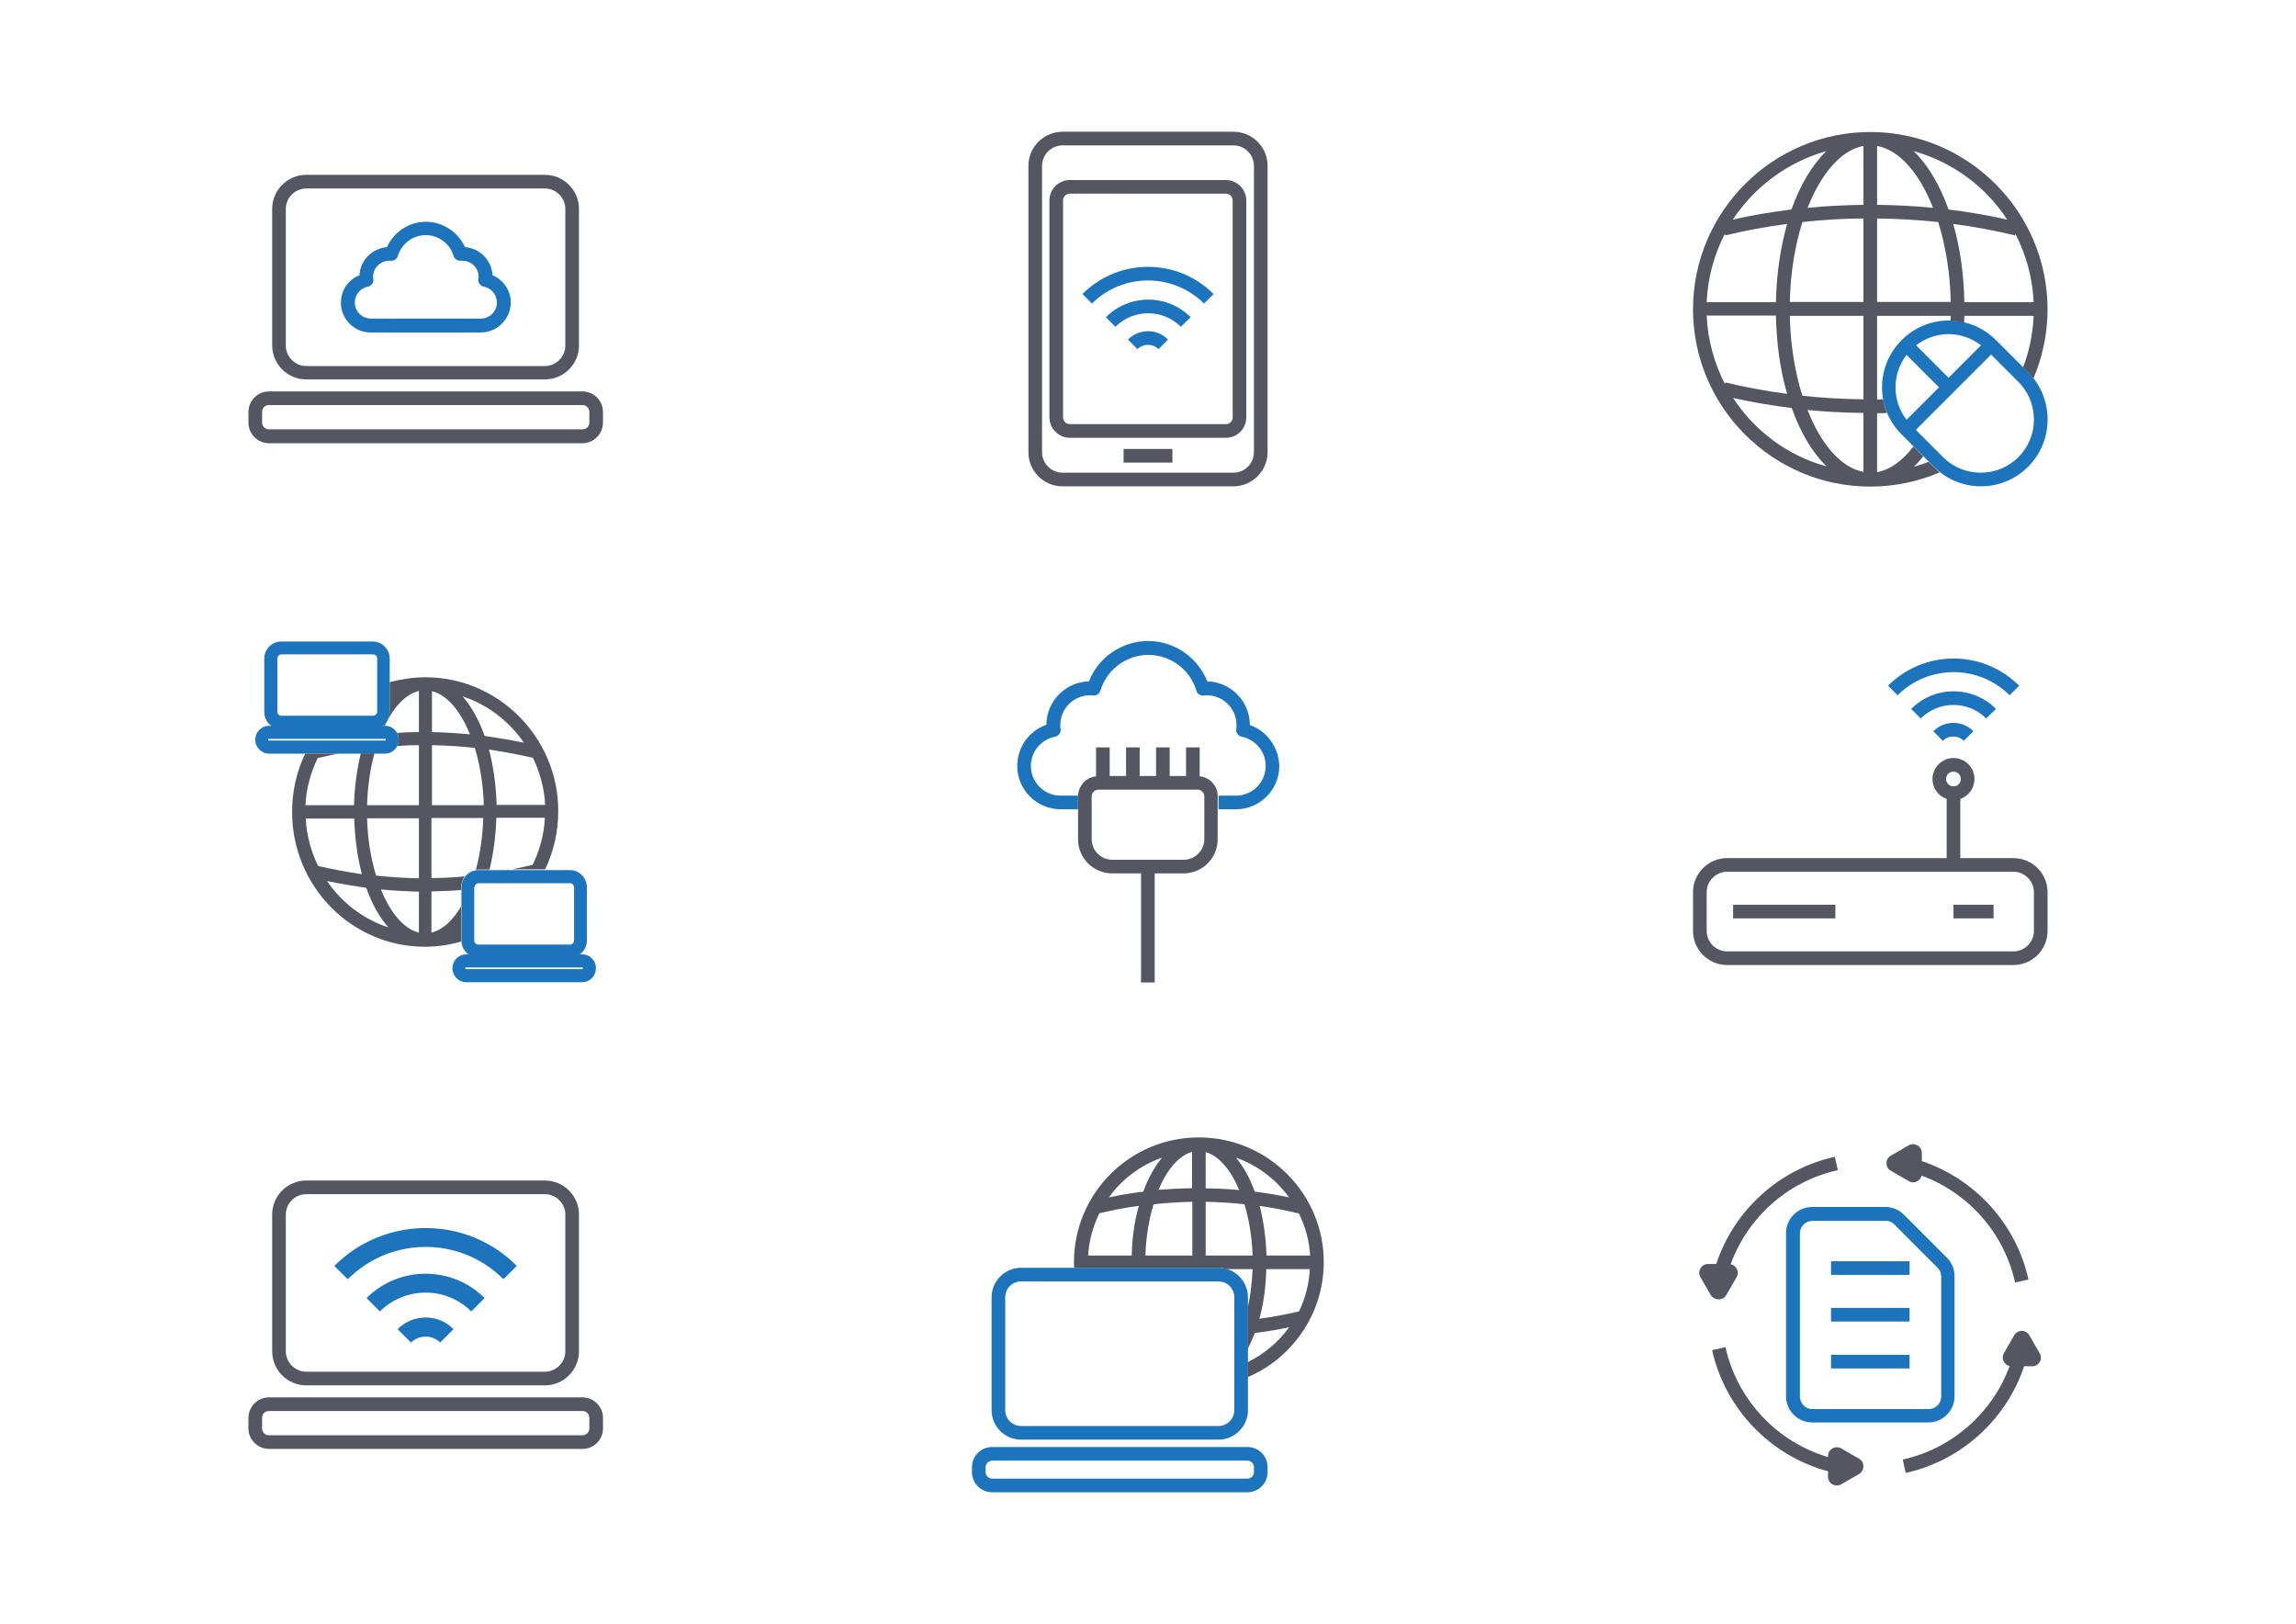 <?xml version="1.0" encoding="utf-8"?>
<!-- Generator: Adobe Illustrator 19.2.1, SVG Export Plug-In . SVG Version: 6.00 Build 0)  -->
<svg version="1.1" id="Layer_1" xmlns="http://www.w3.org/2000/svg" xmlns:xlink="http://www.w3.org/1999/xlink" x="0px" y="0px"
	 width="841.9px" height="595.3px" viewBox="0 0 841.9 595.3" enable-background="new 0 0 841.9 595.3" xml:space="preserve">
<g>
	<g>
		<path fill="#1C75BC" d="M743.7,136.5l-11.8-11.8c-9.6-9.6-25.1-9.6-34.6,0c-9.6,9.6-9.6,25.1,0,34.6l11.8,11.8
			c4.8,4.8,11,7.2,17.3,7.2s12.5-2.4,17.3-7.2C753.2,161.6,753.2,146,743.7,136.5z M714.5,122.5c4.2,0,8.4,1.4,11.9,4.1l-11.9,11.9
			l-11.9-11.9C706.1,123.9,710.3,122.5,714.5,122.5z M699.1,130.1L711,142l-11.9,11.9C693.7,146.9,693.7,137.1,699.1,130.1z
			 M740.1,167.6c-7.6,7.6-20,7.6-27.6,0l-10-10l27.6-27.6l10,10C747.7,147.6,747.7,160,740.1,167.6z"/>
		<g>
			<path fill="#545662" d="M709,171.1l-1.8-1.8c-1.7,0.7-3.5,1.3-5.4,1.8c1.2-1.1,2.3-2.4,3.4-3.8l-3.6-3.6
				c-3.9,5.1-8.4,8.5-13.3,9.4v-21.6c1.2,0,2.4,0,3.6-0.1c-0.7-1.6-1.1-3.3-1.4-5c-0.7,0-1.5,0-2.2,0.1v-30.7h27
				c0,0.6,0,1.2-0.1,1.8c1.7,0,3.3,0.3,5,0.7c0-0.8,0.1-1.6,0.1-2.5h25.4c-0.3,6.6-1.6,13-3.9,18.9l1.9,1.9c0.7,0.7,1.3,1.4,1.9,2.2
				c3.3-7.8,5.2-16.4,5.2-25.4c0-35.8-29.2-65-65-65s-65,29.2-65,65s29.2,65,65,65c9,0,17.6-1.9,25.4-5.2
				C710.4,172.4,709.7,171.8,709,171.1z M739,85.7c3.9,7.6,6.3,16.1,6.7,25.1h-25.4c-0.2-10.4-1.6-20.1-4.1-28.7
				c7.6,1,15.2,2.4,22.7,4.2L739,85.7z M736,80.5c-7.1-1.6-14.3-2.8-21.5-3.7c-3.2-9-7.6-16.4-12.8-21.4
				C716,59.4,728.1,68.4,736,80.5z M688.3,53.5c8.2,1.5,15.6,10.1,20.5,22.7c-6.8-0.7-13.7-1-20.5-1.1V53.5z M688.3,80.1
				c7.5,0.1,15,0.5,22.4,1.3c2.7,8.6,4.4,18.7,4.6,29.3h-27V80.1z M669.7,55.4c-5.2,5-9.6,12.4-12.8,21.4
				c-7.2,0.9-14.4,2.1-21.5,3.7C643.4,68.4,655.5,59.4,669.7,55.4z M632.5,85.7l0.1,0.6c7.5-1.8,15-3.2,22.7-4.2
				c-2.4,8.5-3.9,18.2-4.1,28.7h-25.4C626.2,101.7,628.6,93.2,632.5,85.7z M632.5,140.8c-3.9-7.6-6.3-16.1-6.7-25.1h25.4
				c0.2,10.4,1.6,20.1,4.1,28.7c-7.6-1-15.2-2.4-22.7-4.2L632.5,140.8z M635.5,145.9c7.1,1.6,14.3,2.8,21.5,3.7
				c3.2,9,7.6,16.4,12.8,21.4C655.5,167.1,643.4,158,635.5,145.9z M683.3,173c-8.2-1.5-15.6-10.1-20.5-22.7c6.8,0.7,13.7,1,20.5,1.1
				V173z M683.3,146.4c-7.5-0.1-15-0.5-22.4-1.3c-2.7-8.6-4.4-18.7-4.6-29.3h27V146.4z M683.3,110.7h-27c0.2-10.7,1.9-20.7,4.6-29.3
				c7.4-0.8,14.9-1.3,22.4-1.3V110.7z M683.3,75.1c-6.9,0.1-13.7,0.4-20.5,1.1c5-12.6,12.3-21.2,20.5-22.7V75.1z"/>
		</g>
	</g>
	<g>
		<g>
			<path fill="#545662" d="M452.3,178.3h-62.7c-6.9,0-12.5-5.6-12.5-12.5v-105c0-6.9,5.6-12.5,12.5-12.5h62.7
				c6.9,0,12.5,5.6,12.5,12.5v105C464.8,172.6,459.2,178.3,452.3,178.3z M389.6,53.3c-4.1,0-7.5,3.4-7.5,7.5v105
				c0,4.1,3.4,7.5,7.5,7.5h62.7c4.1,0,7.5-3.4,7.5-7.5v-105c0-4.1-3.4-7.5-7.5-7.5H389.6z"/>
		</g>
		<g>
			<path fill="#545662" d="M449.5,160.5h-57.2c-4.1,0-7.5-3.4-7.5-7.5V73.5c0-4.1,3.4-7.5,7.5-7.5h57.2c4.1,0,7.5,3.4,7.5,7.5V153
				C457,157.1,453.7,160.5,449.5,160.5z M392.3,71c-1.4,0-2.5,1.1-2.5,2.5V153c0,1.4,1.1,2.5,2.5,2.5h57.2c1.4,0,2.5-1.1,2.5-2.5
				V73.5c0-1.4-1.1-2.5-2.5-2.5H392.3z"/>
		</g>
		<g>
			<rect x="412" y="164.6" fill="#545662" width="17.9" height="5"/>
		</g>
		<g>
			<g>
				<path fill="#1C75BC" d="M424.8,128c-2.1-2.1-5.6-2.1-7.7,0l-3.5-3.5c4.1-4.1,10.7-4.1,14.7,0L424.8,128z"/>
			</g>
			<g>
				<path fill="#1C75BC" d="M433,119.8c-6.6-6.6-17.4-6.6-24,0l-3.5-3.5c8.6-8.6,22.5-8.6,31.1,0L433,119.8z"/>
			</g>
			<g>
				<path fill="#1C75BC" d="M400.4,111.3l-3.5-3.5c13.3-13.3,34.8-13.3,48.1,0l-3.5,3.5C430.1,100,411.7,100,400.4,111.3z"/>
			</g>
		</g>
	</g>
	<g>
		<g>
			<g>
				<path fill="#545662" d="M199.8,139.1h-87.5c-6.9,0-12.5-5.6-12.5-12.5V76.6c0-6.9,5.6-12.5,12.5-12.5h87.5
					c6.9,0,12.5,5.6,12.5,12.5v50.1C212.3,133.5,206.7,139.1,199.8,139.1z M112.3,69.1c-4.1,0-7.5,3.4-7.5,7.5v50.1
					c0,4.1,3.4,7.5,7.5,7.5h87.5c4.1,0,7.5-3.4,7.5-7.5V76.6c0-4.1-3.4-7.5-7.5-7.5H112.3z"/>
			</g>
		</g>
		<g>
			<g>
				<path fill="#545662" d="M213.6,162.5h-115c-4.1,0-7.5-3.4-7.5-7.5V151c0-4.1,3.4-7.5,7.5-7.5h115c4.1,0,7.5,3.4,7.5,7.5v3.9
					C221.1,159.1,217.7,162.5,213.6,162.5z M98.6,148.5c-1.4,0-2.5,1.1-2.5,2.5v3.9c0,1.4,1.1,2.5,2.5,2.5h115
					c1.4,0,2.5-1.1,2.5-2.5V151c0-1.4-1.1-2.5-2.5-2.5H98.6z"/>
			</g>
		</g>
		<g>
			<path fill="#1C75BC" d="M176.2,121.9h-40.3c-6,0-10.9-4.9-10.9-10.9c0-4.5,2.7-8.5,6.8-10.1c0.3-5.5,4.6-9.8,10.1-10.3
				c2.5-5.6,8.1-9.3,14.3-9.3s11.8,3.8,14.3,9.3c5.4,0.4,9.8,4.8,10.1,10.3c4,1.7,6.7,5.6,6.7,10.1
				C187.2,117,182.3,121.9,176.2,121.9z M142.7,95.6c-3.3,0-5.9,2.7-5.9,5.9c0,0.2,0,0.5,0.1,0.8c0.2,1.3-0.7,2.5-2,2.8
				c-2.8,0.5-4.8,3-4.8,5.8c0,3.3,2.7,5.9,5.9,5.9h40.3c3.3,0,5.9-2.7,5.9-5.9c0-2.8-2-5.3-4.8-5.8c-1.3-0.3-2.2-1.5-2-2.8
				c0-0.3,0.1-0.6,0.1-0.8c0-3.3-2.7-5.9-5.9-5.9c-0.2,0-0.4,0-0.6,0c-1.2,0.1-2.3-0.6-2.7-1.8c-1.3-4.5-5.5-7.6-10.2-7.6
				s-8.8,3.1-10.2,7.6c-0.3,1.2-1.5,1.9-2.7,1.8C143.1,95.6,142.9,95.6,142.7,95.6z"/>
		</g>
	</g>
	<g>
		<g>
			<path fill="#1C75BC" d="M374.4,527.8h72.4c5.9,0,10.8-4.8,10.8-10.8v-41.4c0-5.9-4.8-10.8-10.8-10.8h-72.4
				c-5.9,0-10.8,4.8-10.8,10.8V517C363.6,523,368.5,527.8,374.4,527.8z M368.6,475.6c0-3.2,2.6-5.8,5.8-5.8h72.4
				c3.2,0,5.8,2.6,5.8,5.8V517c0,3.2-2.6,5.8-5.8,5.8h-72.4c-3.2,0-5.8-2.6-5.8-5.8V475.6z"/>
			<path fill="#1C75BC" d="M457.4,530.5h-93.6c-4.1,0-7.4,3.3-7.4,7.4v1.8c0,4.1,3.3,7.4,7.4,7.4h93.6c4.1,0,7.4-3.3,7.4-7.4v-1.8
				C464.8,533.8,461.5,530.5,457.4,530.5z M459.8,539.7c0,1.3-1.1,2.4-2.4,2.4h-93.6c-1.3,0-2.4-1.1-2.4-2.4v-1.8
				c0-1.3,1.1-2.4,2.4-2.4h93.6c1.3,0,2.4,1.1,2.4,2.4V539.7z"/>
		</g>
		<g>
			<path fill="#545662" d="M439.6,417c-25.3,0-45.8,20.5-45.8,45.8c0,0.7,0,1.3,0.1,2h52.9c1.1,0,2.2,0.2,3.2,0.5h9.3
				c-0.2,5-0.8,9.8-1.8,14.2v15.1c0.9-1.8,1.8-3.8,2.6-5.9c4.2-0.5,8.4-1.2,12.6-2.1c-3.9,5.4-9.1,9.8-15.2,12.8v5.5
				c16.4-7,27.9-23.3,27.9-42.2C485.4,437.6,464.9,417,439.6,417z M415,460.3h-16c0.3-5.5,1.8-10.7,4.1-15.5l0,0
				c4.8-1.1,9.6-2.1,14.5-2.7C416,447.6,415.1,453.8,415,460.3z M406.6,439c4.8-6.7,11.6-11.8,19.5-14.6c-2.7,3.3-5.1,7.5-6.9,12.5
				C414.9,437.4,410.7,438.1,406.6,439z M437.1,460.3H420c0.2-6.8,1.3-13.3,3-18.8c4.7-0.5,9.5-0.8,14.2-0.9V460.3z M437.1,435.6
				c-4.1,0.1-8.2,0.3-12.3,0.6c3.1-7.4,7.5-12.6,12.3-13.9V435.6z M442.1,422.4c4.8,1.3,9.2,6.5,12.3,13.9
				c-4.1-0.4-8.2-0.6-12.3-0.6V422.4z M442.1,460.3v-19.7c4.7,0.1,9.5,0.4,14.2,0.9c1.7,5.6,2.8,12,3,18.8H442.1z M460.1,436.9
				c-1.8-5-4.2-9.3-6.9-12.5c7.9,2.8,14.7,8,19.5,14.6C468.5,438.1,464.3,437.4,460.1,436.9z M476.3,444.9L476.3,444.9
				c2.3,4.7,3.8,9.9,4.1,15.4h-16c-0.2-6.5-1.1-12.7-2.5-18.2C466.6,442.8,471.5,443.7,476.3,444.9z M476.3,480.8L476.3,480.8
				c-4.8,1.1-9.6,2-14.5,2.7c1.5-5.5,2.4-11.6,2.5-18.2h16C480,470.8,478.6,476.1,476.3,480.8z"/>
		</g>
	</g>
	<g>
		<path fill="#1C75BC" d="M213.5,349.9h-0.9c1.6-1.1,2.6-3,2.6-5.1v-19.5c0-3.5-2.8-6.3-6.2-6.3h-33.6c-3.4,0-6.2,2.8-6.2,6.3v19.5
			c0,2.1,1,4,2.6,5.1h-0.9c-2.8,0-5,2.3-5,5.1c0,2.8,2.3,5.1,5,5.1h42.6c2.8,0,5-2.3,5-5.1C218.6,352.2,216.3,349.9,213.5,349.9z
			 M174,325.3c0-0.8,0.7-1.5,1.5-1.5H209c0.8,0,1.5,0.7,1.5,1.5v19.5c0,0.8-0.7,1.5-1.5,1.5h-33.6c-0.8,0-1.5-0.7-1.5-1.5V325.3z
			 M213.5,355.3h-42.6c-0.2,0-0.3-0.1-0.3-0.3s0.1-0.3,0.3-0.3h42.6c0.2,0,0.3,0.1,0.3,0.3S213.7,355.3,213.5,355.3z"/>
		<path fill="#1C75BC" d="M141.2,266.1h-0.9c1.6-1.1,2.6-3,2.6-5.1v-19.5c0-3.5-2.8-6.3-6.2-6.3h-33.6c-3.4,0-6.2,2.8-6.2,6.3v19.5
			c0,2.1,1,4,2.6,5.1h-0.9c-2.8,0-5,2.3-5,5.1c0,2.8,2.3,5.1,5,5.1h42.6c2.8,0,5-2.3,5-5.1C146.2,268.3,144,266.1,141.2,266.1z
			 M101.7,241.4c0-0.8,0.7-1.5,1.5-1.5h33.6c0.8,0,1.5,0.7,1.5,1.5v19.5c0,0.8-0.7,1.5-1.5,1.5h-33.6c-0.8,0-1.5-0.7-1.5-1.5V241.4z
			 M141.2,271.5H98.6c-0.2,0-0.3-0.1-0.3-0.3s0.1-0.3,0.3-0.3h42.6c0.2,0,0.3,0.1,0.3,0.3S141.4,271.5,141.2,271.5z"/>
		<path fill="#545662" d="M156,248.3c-4.5,0-8.9,0.7-13.1,1.8v10.8c0,2.1-1,4-2.6,5.1h0.8c3.3-6.9,7.7-11.5,12.5-12.7v15.1
			c-2.7,0-5.4,0.1-8,0.3c0.4,0.7,0.6,1.5,0.6,2.4c0,0.9-0.2,1.7-0.6,2.4c2.7-0.2,5.3-0.3,8-0.3v22h-19c0.2-6.8,1.1-13.2,2.7-19h-5
			c-1.4,5.8-2.3,12.2-2.5,19h-17.8c0.3-6.3,2-12.2,4.6-17.5l0,0.2c2.5-0.6,5-1.1,7.4-1.6h-12.1c-3.1,6.5-4.8,13.7-4.8,21.4
			c0,27.2,21.8,49.4,48.7,49.4c4.6,0,9.1-0.7,13.3-1.9c0-0.1,0-0.2,0-0.4v-12.5c-3.1,5.2-6.8,8.6-10.9,9.6v-15.1
			c3.6-0.1,7.3-0.2,10.9-0.5v-1.1c0-1.5,0.5-2.8,1.3-3.9c-4.1,0.4-8.1,0.6-12.2,0.6v-22h19c-0.2,6.8-1.2,13.3-2.7,19
			c0.3,0,0.5-0.1,0.8-0.1h4.2c1.4-5.8,2.3-12.2,2.5-19h17.8c-0.3,6.3-2,12.2-4.6,17.5l0-0.2c-2.5,0.6-5,1.1-7.4,1.6h12.1
			c3.1-6.5,4.8-13.7,4.8-21.4C204.7,270.4,182.8,248.3,156,248.3z M116.7,317.6c-2.6-5.3-4.3-11.3-4.6-17.5h17.8
			c0.2,7.4,1.2,14.3,2.8,20.4c-5.4-0.8-10.7-1.8-16-3L116.7,317.6z M119.9,323c4.8,1,9.6,1.8,14.4,2.5c2.1,5.9,4.9,10.9,8.1,14.5
			C133.2,337,125.3,330.9,119.9,323z M153.6,341.9c-5.5-1.3-10.5-7.3-13.9-15.8c4.6,0.4,9.3,0.7,13.9,0.8V341.9z M153.6,322
			c-5.2-0.1-10.5-0.4-15.7-1c-1.9-6.2-3.1-13.4-3.3-21h19V322z M158.4,253.4c5.5,1.3,10.5,7.3,13.9,15.8c-4.6-0.4-9.3-0.7-13.9-0.8
			V253.4z M158.4,295.2v-22c5.2,0.1,10.5,0.4,15.7,1c1.9,6.2,3.1,13.4,3.3,21H158.4z M169.6,255.3c9.2,3,17.1,9.1,22.5,17
			c-4.8-1-9.6-1.8-14.4-2.5C175.6,263.9,172.8,258.9,169.6,255.3z M182.1,295.2c-0.2-7.4-1.2-14.3-2.8-20.4c5.4,0.8,10.7,1.8,16,3
			l0-0.2c2.6,5.3,4.3,11.3,4.6,17.5H182.1z"/>
	</g>
	<g>
		<path fill="#545662" d="M439.9,284.6v-10.6h-5v10.5h-6v-10.5h-5v10.5h-6v-10.5h-5v10.5h-6v-10.5h-5v10.6c-3.7,0.4-6.6,3.6-6.6,7.4
			v15.7c0,6.9,5.6,12.5,12.5,12.5h10.6v40h5v-40h10.6c6.9,0,12.5-5.6,12.5-12.5v-15.7C446.6,288.2,443.7,285,439.9,284.6z
			 M441.6,307.7c0,4.1-3.4,7.5-7.5,7.5h-26.3c-4.1,0-7.5-3.4-7.5-7.5v-15.7c0-1.4,1.1-2.5,2.5-2.5h36.3c1.4,0,2.5,1.1,2.5,2.5V307.7
			z"/>
		<g>
			<path fill="#1C75BC" d="M458.3,265.8C458.3,265.8,458.3,265.8,458.3,265.8c0-8.7-7-15.8-15.6-16C439.2,241,430.6,235,421,235
				c-9.6,0-18.3,6-21.7,14.8c-8.6,0.2-15.6,7.3-15.6,15.9c-6.3,2.2-10.7,8.2-10.7,15.1c0,8.8,7.2,15.9,15.9,15.9h6.4v-4.7
				c0-0.1,0-0.2,0-0.3h-6.4c-6,0-10.9-4.9-10.9-10.9c0-5.2,3.7-9.7,8.9-10.7c1.3-0.3,2.2-1.5,2-2.8c-0.1-0.6-0.1-1.1-0.1-1.5
				c0-6,4.9-10.9,10.9-10.9c0.4,0,0.8,0,1.1,0.1c1.2,0.1,2.3-0.6,2.7-1.8c2.3-7.7,9.5-13.1,17.6-13.1c8.1,0,15.3,5.4,17.6,13.1
				c0.3,1.2,1.5,1.9,2.7,1.8c0.4,0,0.8-0.1,1.1-0.1c6,0,10.9,4.9,10.9,10.9c0,0.5,0,0.9-0.1,1.5c-0.2,1.3,0.7,2.5,2,2.8
				c5.1,1,8.8,5.5,8.8,10.7c0,6-4.9,10.9-10.9,10.9h-6.4c0,0.1,0,0.2,0,0.3v4.7h6.4c8.8,0,15.9-7.2,15.9-15.9
				C468.9,274,464.6,268,458.3,265.8z"/>
		</g>
	</g>
	<g>
		<g>
			<g>
				<path fill="#545662" d="M199.8,507.9h-87.5c-6.9,0-12.5-5.6-12.5-12.5v-50.1c0-6.9,5.6-12.5,12.5-12.5h87.5
					c6.9,0,12.5,5.6,12.5,12.5v50.1C212.3,502.3,206.7,507.9,199.8,507.9z M112.3,437.8c-4.1,0-7.5,3.4-7.5,7.5v50.1
					c0,4.1,3.4,7.5,7.5,7.5h87.5c4.1,0,7.5-3.4,7.5-7.5v-50.1c0-4.1-3.4-7.5-7.5-7.5H112.3z"/>
			</g>
			<g>
				<path fill="#545662" d="M213.6,531.2h-115c-4.1,0-7.5-3.4-7.5-7.5v-3.9c0-4.1,3.4-7.5,7.5-7.5h115c4.1,0,7.5,3.4,7.5,7.5v3.9
					C221.1,527.9,217.7,531.2,213.6,531.2z M98.6,517.3c-1.4,0-2.5,1.1-2.5,2.5v3.9c0,1.4,1.1,2.5,2.5,2.5h115
					c1.4,0,2.5-1.1,2.5-2.5v-3.9c0-1.4-1.1-2.5-2.5-2.5H98.6z"/>
			</g>
		</g>
		<g>
			<g>
				<path fill="#1C75BC" d="M161.4,492.2c-2.9-2.9-7.7-2.9-10.7,0l-4.9-4.9c5.7-5.7,14.9-5.7,20.5,0L161.4,492.2z"/>
			</g>
			<g>
				<path fill="#1C75BC" d="M172.8,480.8c-9.2-9.2-24.2-9.2-33.5,0l-4.9-4.9c11.9-11.9,31.4-11.9,43.3,0L172.8,480.8z"/>
			</g>
			<g>
				<path fill="#1C75BC" d="M127.5,469l-4.9-4.9c18.5-18.5,48.5-18.5,66.9,0l-4.9,4.9C168.9,453.2,143.3,453.2,127.5,469z"/>
			</g>
		</g>
	</g>
	<g>
		<g>
			<path fill="#545662" d="M738.3,314.6h-19.5v-21.7c3-1,5.2-3.9,5.2-7.3c0-4.3-3.5-7.7-7.7-7.7s-7.7,3.5-7.7,7.7
				c0,3.4,2.2,6.3,5.2,7.3v21.7h-80.5c-6.9,0-12.5,5.6-12.5,12.5v14.2c0,6.9,5.6,12.5,12.5,12.5h105c6.9,0,12.5-5.6,12.5-12.5v-14.2
				C750.8,320.2,745.2,314.6,738.3,314.6z M716.3,282.9c1.5,0,2.7,1.2,2.7,2.7s-1.2,2.7-2.7,2.7c-1.5,0-2.7-1.2-2.7-2.7
				S714.7,282.9,716.3,282.9z M745.8,341.3c0,4.1-3.4,7.5-7.5,7.5h-105c-4.1,0-7.5-3.4-7.5-7.5v-14.2c0-4.1,3.4-7.5,7.5-7.5h105
				c4.1,0,7.5,3.4,7.5,7.5V341.3z"/>
			<rect x="635.5" y="331.7" fill="#545662" width="37.5" height="5"/>
			<rect x="716.3" y="331.7" fill="#545662" width="14.7" height="5"/>
		</g>
		<g>
			<g>
				<path fill="#1C75BC" d="M720.1,271.6c-2.1-2.1-5.6-2.1-7.7,0l-3.5-3.5c4.1-4.1,10.7-4.1,14.7,0L720.1,271.6z"/>
			</g>
			<g>
				<path fill="#1C75BC" d="M728.3,263.4c-6.6-6.6-17.4-6.6-24,0l-3.5-3.5c8.6-8.6,22.5-8.6,31.1,0L728.3,263.4z"/>
			</g>
			<g>
				<path fill="#1C75BC" d="M695.8,254.9l-3.5-3.5c13.3-13.3,34.8-13.3,48.1,0l-3.5,3.5C725.5,243.6,707.1,243.6,695.8,254.9z"/>
			</g>
		</g>
	</g>
	<g>
		<g>
			<path fill="#1C75BC" d="M654.9,452.1v59.8c0,5.3,4.3,9.6,9.6,9.6h42.6c5.3,0,9.6-4.3,9.6-9.6v-44c0-2.6-1-5-2.8-6.8l-15.8-15.8
				c-1.8-1.8-4.2-2.8-6.8-2.8h-26.8C659.2,442.5,654.9,446.8,654.9,452.1z M694.6,448.9l15.8,15.8c0.9,0.9,1.4,2,1.4,3.3v44
				c0,2.6-2.1,4.6-4.6,4.6h-42.6c-2.6,0-4.6-2.1-4.6-4.6v-59.8c0-2.6,2.1-4.6,4.6-4.6h26.8C692.6,447.5,693.7,448,694.6,448.9z"/>
			<rect x="671.4" y="462.4" fill="#1C75BC" width="28.8" height="5"/>
			<rect x="671.4" y="479.5" fill="#1C75BC" width="28.8" height="5"/>
			<rect x="671.4" y="496.7" fill="#1C75BC" width="28.8" height="5"/>
		</g>
		<g>
			<path fill="#545662" d="M704.6,431c17.2,6.3,30.3,21.1,34.3,39.2l4.9-1.1c-4.5-20.4-19.6-36.9-39.1-43.4v-3c0-2.5-2.7-4-4.8-2.8
				l-6.6,3.8c-2.1,1.2-2.1,4.3,0,5.5l6.6,3.8C701.8,434.2,704.2,433,704.6,431z"/>
			<path fill="#545662" d="M633,474.8l3.8-6.6c1.1-1.9-0.1-4.3-2.2-4.7c6.3-17.3,21.1-30.5,39.3-34.5l-1.1-4.9
				c-20.5,4.5-37,19.7-43.5,39.3h-3c-2.5,0-4,2.7-2.8,4.8l3.8,6.6C628.7,476.9,631.8,476.9,633,474.8z"/>
			<path fill="#545662" d="M681.7,534.8l-6.6-3.8c-2.1-1.2-4.8,0.3-4.8,2.8v0.4c-18.8-5.6-33.3-21-37.6-40.3l-4.9,1.1
				c4.8,21.5,21.3,38.7,42.5,44.4v2c0,2.5,2.7,4,4.8,2.8l6.6-3.8C683.8,539.1,683.8,536,681.7,534.8z"/>
			<path fill="#545662" d="M747.9,496.1l-3.8-6.6c-1.2-2.1-4.3-2.1-5.5,0l-3.8,6.6c-1.1,1.9,0,4.3,2.1,4.7
				c-6.3,17.2-21.1,30.3-39.2,34.3l1.1,4.9c20.4-4.5,36.9-19.6,43.4-39.1h3C747.6,500.9,749.2,498.2,747.9,496.1z"/>
		</g>
	</g>
</g>
</svg>

